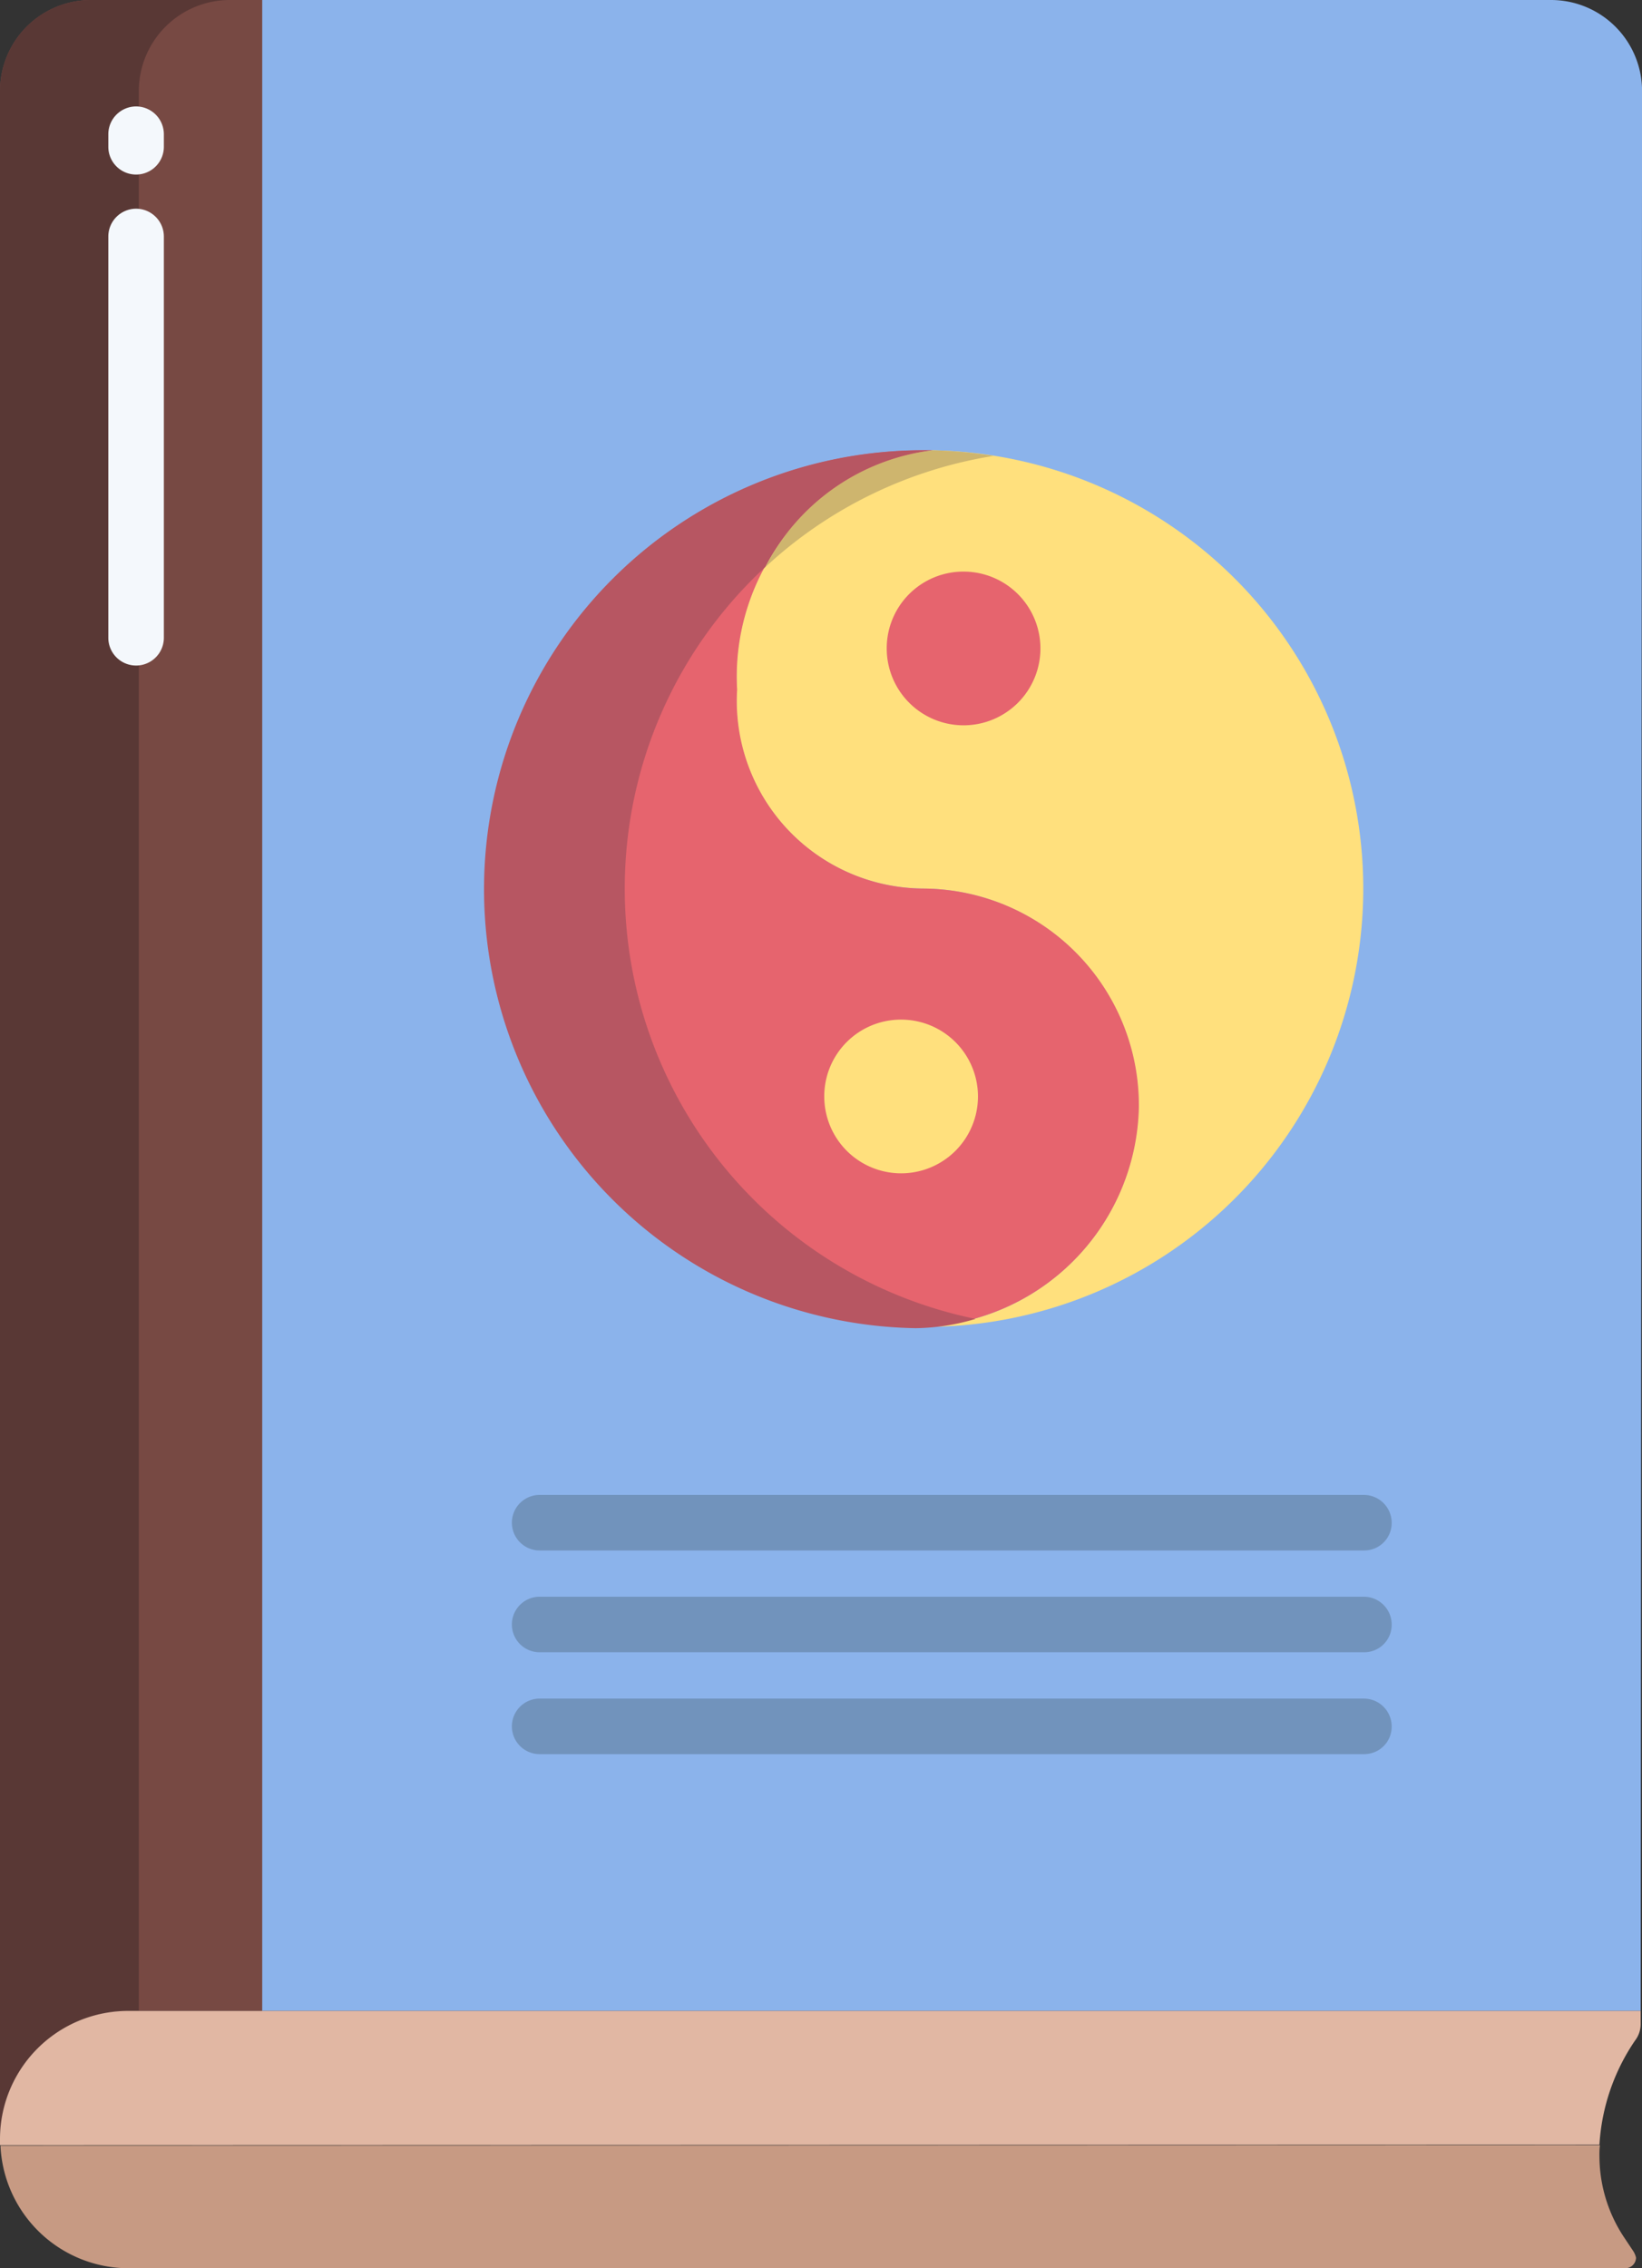 <svg xmlns="http://www.w3.org/2000/svg" width="24.421" height="33.734" viewBox="0 0 24.421 33.734">
  <rect x="0" y="0" width="24.421" height="33.734" fill="#333333" stroke="none"/>
  <g id="_Philosophy" data-name=" Philosophy" transform="translate(-78.6 -11)">
    <g id="Layer_3" transform="translate(78.6 11)">
      <path id="Path_1911" data-name="Path 1911" d="M154.37,11a1.354,1.354,0,0,1,1.356,1.356l-.021,28.551H135.2V11Z" transform="translate(-131.304 -11)" fill="#8bb3eb"/>
      <path id="Path_1912" data-name="Path 1912" d="M82.5,11V40.907H80.507A1.906,1.906,0,0,0,78.6,42.814V12.356A1.354,1.354,0,0,1,79.956,11Z" transform="translate(-78.6 -11)" fill="#774943"/>
      <path id="Path_1913" data-name="Path 1913" d="M240.706,108.3a6.519,6.519,0,0,1-.124,13.037h-.124a3.334,3.334,0,0,0,3.311-3.263,3.223,3.223,0,0,0-3.194-3.256,2.792,2.792,0,0,1-2.781-2.967A3.4,3.4,0,0,1,240.706,108.3Z" transform="translate(-226.836 -101.603)" fill="#ffe07d"/>
      <path id="Path_1914" data-name="Path 1914" d="M190.1,114.818a3.223,3.223,0,0,1,3.194,3.256,3.339,3.339,0,0,1-3.311,3.263h-.007A6.519,6.519,0,0,1,190.1,108.3h.131a3.4,3.4,0,0,0-2.912,3.559A2.79,2.79,0,0,0,190.1,114.818Z" transform="translate(-176.356 -101.603)" fill="#e6646e"/>
      <path id="Path_1915" data-name="Path 1915" d="M271.343,134.5a1.143,1.143,0,1,1-1.143,1.143A1.14,1.14,0,0,1,271.343,134.5Z" transform="translate(-257.012 -125.999)" fill="#e6646e"/>
      <path id="Path_1916" data-name="Path 1916" d="M257.843,231.3a1.143,1.143,0,1,1-1.143,1.143A1.14,1.14,0,0,1,257.843,231.3Z" transform="translate(-244.441 -216.136)" fill="#ffe07d"/>
      <path id="Path_1917" data-name="Path 1917" d="M185.665,114.818a6.507,6.507,0,0,1,2.092-4.784,3.243,3.243,0,0,1,2.485-1.735h-.131a6.529,6.529,0,0,0-.124,13.057h.007a3.23,3.23,0,0,0,.888-.138A6.529,6.529,0,0,1,185.665,114.818Z" transform="translate(-176.373 -101.603)" fill="#b75662"/>
      <g id="Group_3480" data-name="Group 3480" transform="translate(7.613 22.233)">
        <path id="Path_1918" data-name="Path 1918" d="M201.879,334.826H189.613a.413.413,0,1,1,0-.826h12.259a.414.414,0,0,1,.413.413A.408.408,0,0,1,201.879,334.826Z" transform="translate(-189.2 -334)" fill="#7193bc"/>
        <path id="Path_1919" data-name="Path 1919" d="M201.879,356.826H189.613a.413.413,0,1,1,0-.826h12.259a.414.414,0,0,1,.413.413A.408.408,0,0,1,201.879,356.826Z" transform="translate(-189.2 -354.486)" fill="#7193bc"/>
        <path id="Path_1920" data-name="Path 1920" d="M201.879,378.826H189.613a.413.413,0,1,1,0-.826h12.259a.414.414,0,0,1,.413.413A.408.408,0,0,1,201.879,378.826Z" transform="translate(-189.2 -374.971)" fill="#7193bc"/>
      </g>
    </g>
    <path id="Path_1921" data-name="Path 1921" d="M80.665,12.356A1.354,1.354,0,0,1,82.021,11H79.956A1.354,1.354,0,0,0,78.6,12.356V42.814a1.906,1.906,0,0,1,1.907-1.907h.158Z" transform="translate(0)" fill="#593835"/>
    <g id="Group_3481" data-name="Group 3481" transform="translate(80.211 12.583)">
      <path id="Path_1922" data-name="Path 1922" d="M102.413,34a.414.414,0,0,0-.413.413V34.6a.413.413,0,0,0,.826,0v-.186A.414.414,0,0,0,102.413,34Z" transform="translate(-102 -34)" fill="#f4f8fc"/>
      <path id="Path_1923" data-name="Path 1923" d="M102.413,56.1a.414.414,0,0,0-.413.413v5.968a.413.413,0,0,0,.826,0V56.513A.414.414,0,0,0,102.413,56.1Z" transform="translate(-102 -54.579)" fill="#f4f8fc"/>
    </g>
    <path id="Path_1924" data-name="Path 1924" d="M102.984,476.076l-.124-.186a2.186,2.186,0,0,1-.379-1.232,1.219,1.219,0,0,1,.007-.158l-23.788.007a1.909,1.909,0,0,0,1.907,1.824h22.26a.16.16,0,0,0,.158-.158A.313.313,0,0,0,102.984,476.076Z" transform="translate(-0.093 -431.597)" fill="#c79a83"/>
    <path id="Path_1925" data-name="Path 1925" d="M80.507,445.5a1.906,1.906,0,0,0-1.907,1.907v.089l23.788-.007a3.071,3.071,0,0,1,.53-1.549.4.4,0,0,0,.083-.248V445.5Z" transform="translate(0 -404.593)" fill="#e1b7a3"/>
    <path id="XMLID_4_" d="M246.485,108.3A3.231,3.231,0,0,0,244,110.035a6.492,6.492,0,0,1,3.393-1.652A6.753,6.753,0,0,0,246.485,108.3Z" transform="translate(-154.015 -90.603)" fill="#ceb56e"/>
  </g>
</svg>
